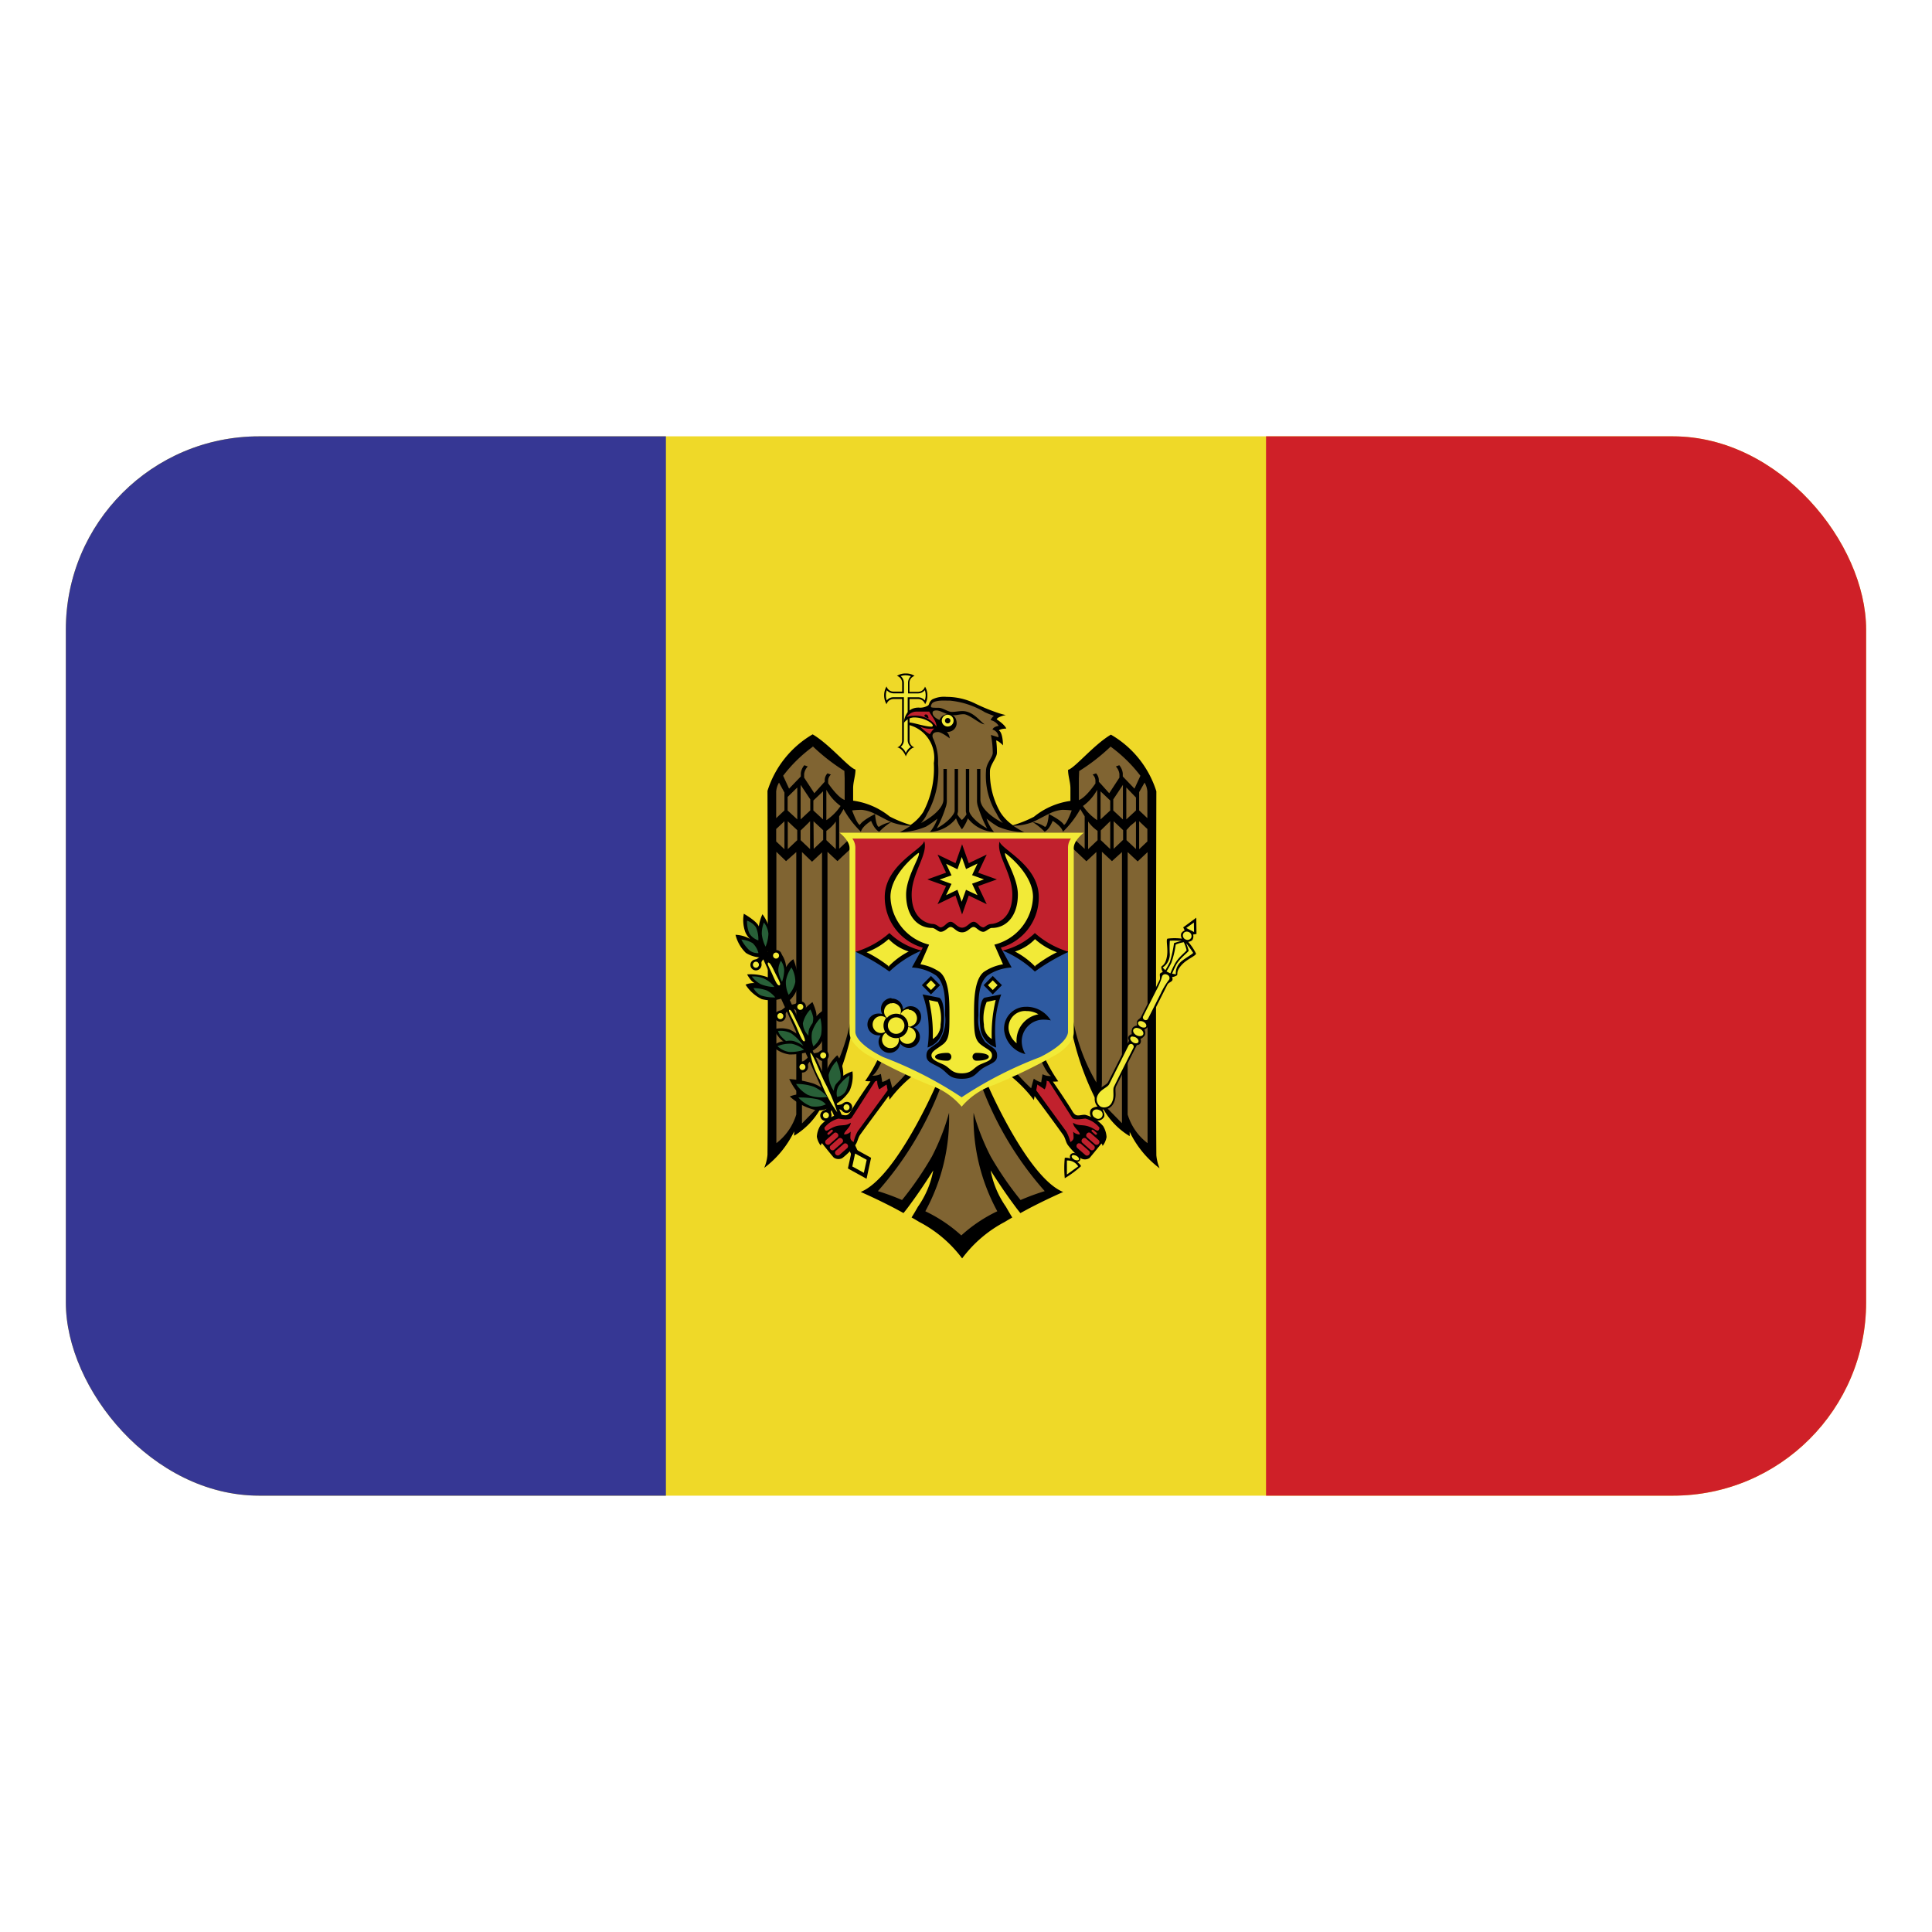 <svg id="Layer_1" data-name="Layer 1" xmlns="http://www.w3.org/2000/svg" xmlns:xlink="http://www.w3.org/1999/xlink" viewBox="0 0 40 40"><defs><style>.cls-1{fill:none;}.cls-2{clip-path:url(#clip-path);}.cls-3{fill:#efd928;}.cls-4{fill:#363794;}.cls-5{fill:#cf2028;}.cls-6{clip-path:url(#clip-path-2);}.cls-7{fill:#f2ea37;}.cls-8{fill:#806432;}.cls-9{fill:#c1212d;}.cls-10{fill:#286038;}.cls-11{fill:#2e5aa1;}</style><clipPath id="clip-path"><rect id="SVGID" class="cls-1" x="1.363" y="9.034" width="37.273" height="21.932" rx="4"/></clipPath><clipPath id="clip-path-2"><rect id="SVGID-2" data-name="SVGID" class="cls-1" x="1.363" y="9.034" width="37.273" height="21.932"/></clipPath></defs><g class="cls-2"><rect class="cls-3" x="1.363" y="9.034" width="37.273" height="21.932"/><rect class="cls-4" x="1.363" y="9.034" width="12.424" height="21.932"/><rect class="cls-5" x="26.212" y="9.034" width="12.424" height="21.932"/><g class="cls-6"><path d="M18.754,13.944a.3.3,0,0,0-.183.05.15.15,0,0,1,.107.146v.179H18.5a.151.151,0,0,1-.145-.107.365.365,0,0,0,0,.369.149.149,0,0,1,.145-.108h.177v.857a.151.151,0,0,1-.1.144c.085.012.157.126.177.188.02-.062.093-.176.177-.188a.15.15,0,0,1-.1-.144v-.857h.176a.151.151,0,0,1,.146.107A.319.319,0,0,0,19.2,14.4a.315.315,0,0,0-.049-.184.151.151,0,0,1-.146.108h-.176V14.14a.151.151,0,0,1,.106-.146.307.307,0,0,0-.183-.05"/><path class="cls-7" d="M18.754,13.981a.33.33,0,0,0-.105.017.191.191,0,0,1,.066.142v.179l0,.007v.029H18.5a.188.188,0,0,1-.14-.065.324.324,0,0,0-.018.105.332.332,0,0,0,.017.106.184.184,0,0,1,.141-.066h.214l0,.011v.018l0,.008v.857a.178.178,0,0,1-.066.134.3.3,0,0,1,.07.062.372.372,0,0,1,.036.064.321.321,0,0,1,.037-.064.26.26,0,0,1,.068-.06.184.184,0,0,1-.066-.136v-.893h.213a.188.188,0,0,1,.141.065.36.36,0,0,0,.018-.106.368.368,0,0,0-.017-.106.186.186,0,0,1-.142.067H18.8V14.14A.188.188,0,0,1,18.859,14a.329.329,0,0,0-.105-.018"/><polygon class="cls-8" points="18.888 17.097 18.595 17.03 17.981 16.703 17.593 16.682 17.566 15.924 16.823 15.321 16.065 16.146 15.956 16.389 15.991 23.9 16.482 23.301 16.585 23.327 17.092 22.774 17.522 21.678 17.65 21.224 18.23 21.916 18.01 22.324 18.21 22.31 18.227 22.481 18.41 22.403 18.46 22.639 18.864 22.226 19.425 22.505 18.36 24.421 17.98 24.704 18.664 24.963 19.367 24.138 19.265 24.68 19.056 25.206 19.911 25.702 20.839 25.149 20.383 24.184 20.531 24.115 21.133 24.994 21.789 24.666 20.937 23.661 20.376 22.453 20.967 22.256 21.37 22.646 21.43 22.392 21.643 22.496 21.616 22.284 21.83 22.331 21.569 21.914 22.231 21.355 22.65 22.674 23.266 23.385 23.397 23.369 23.845 23.927 23.841 16.188 23.013 15.31 22.21 15.971 22.243 16.683 21.882 16.697 21.344 16.975 21.043 17.074 20.902 17.103 20.717 16.9 20.47 16.401 20.454 15.909 20.606 15.588 20.578 15.284 20.715 15.287 20.628 15.082 20.748 15.033 20.567 14.873 20.63 14.799 19.949 14.503 19.428 14.468 19.288 14.53 19.22 14.658 19.357 15.051 19.21 15.199 19.356 15.486 19.361 16.117 19.245 16.648 19.011 17.05 18.888 17.097"/><polygon class="cls-9" points="18.099 22.337 17.585 23.131 17.335 23.123 17.078 23.245 16.995 23.528 17.032 23.657 17.313 23.963 17.54 23.833 17.721 23.634 17.767 23.459 18.417 22.604 18.387 22.391 18.243 22.482 18.19 22.307 18.099 22.337"/><polygon class="cls-9" points="21.39 22.574 22.079 23.513 22.147 23.695 22.449 23.97 22.54 23.947 22.873 23.558 22.797 23.291 22.487 23.1 22.253 23.123 21.731 22.337 21.64 22.299 21.602 22.452 21.451 22.406 21.39 22.574"/><path d="M19.588,14.427a.563.563,0,0,0-.284.052c-.067.045-.062.1-.085.124a.308.308,0,0,1-.2.047c-.3,0-.307.32-.307.32a.272.272,0,0,1,.21-.116c.222,0,.391.122.391.169,0,.018-.023.022-.023.022-.147,0-.367-.085-.483-.089V15l.005,0H18.81v.008a.7.7,0,0,1,.524.791,1.933,1.933,0,0,1-.22,1.014.948.948,0,0,1-.262.267,2.544,2.544,0,0,1-.432-.175,1.531,1.531,0,0,0-.757-.328v-.255c0-.136.049-.259.049-.389-.14-.037-.528-.517-.887-.729a2.073,2.073,0,0,0-.935,1.17s.016,5.588,0,7.534a.89.89,0,0,1-.067.271,2.056,2.056,0,0,0,.619-.754v.089a1.53,1.53,0,0,0,.6-.667l.006.092a5.775,5.775,0,0,0,.591-1.587l-.017-.285a3.982,3.982,0,0,1-.49,1.336V17.636l.206.193.313-.294v-.224l-.277.261V16.9c.042-.064.07-.112.09-.149a2.036,2.036,0,0,0,.36.469c.028-.115.212-.225.212-.225s.067.181.168.225a1.287,1.287,0,0,1,.247-.2.615.615,0,0,0-.255.1c-.063-.015-.079-.266-.079-.266s-.267.131-.314.225c-.051-.013-.13-.216-.161-.3a1.557,1.557,0,0,1,.2-.012.727.727,0,0,1,.276.085c.112.054.229.121.334.169a1.215,1.215,0,0,0,.4.076,1.775,1.775,0,0,1-.223.133,1.458,1.458,0,0,0,.544-.116,1.975,1.975,0,0,0,.235-.165.872.872,0,0,1-.154.276.732.732,0,0,0,.54-.282.922.922,0,0,0,.122.228.9.9,0,0,0,.123-.228.734.734,0,0,0,.54.282.888.888,0,0,1-.153-.276,2.048,2.048,0,0,0,.234.165,1.458,1.458,0,0,0,.544.116,1.878,1.878,0,0,1-.225-.133,1.207,1.207,0,0,0,.4-.076c.105-.048.222-.115.334-.169a.727.727,0,0,1,.276-.085,1.557,1.557,0,0,1,.2.012c-.031.082-.11.285-.161.3-.047-.094-.314-.225-.314-.225s-.016.251-.079.266a.61.61,0,0,0-.255-.1,1.318,1.318,0,0,1,.248.2c.1-.044.166-.225.166-.225s.185.11.213.225a2.036,2.036,0,0,0,.36-.469c.022.039.051.088.09.149v.675l-.276-.261v.224l.312.294.206-.193v4.773a3.976,3.976,0,0,1-.489-1.336l-.017.285a5.8,5.8,0,0,0,.59,1.587l.006-.092a1.536,1.536,0,0,0,.6.667v-.089a2.056,2.056,0,0,0,.619.754.89.89,0,0,1-.067-.271c-.015-1.946,0-7.534,0-7.534A2.073,2.073,0,0,0,23,15.21c-.358.212-.747.692-.887.729,0,.13.049.253.049.389v.254a1.529,1.529,0,0,0-.756.329,2.505,2.505,0,0,1-.434.175.941.941,0,0,1-.26-.267,1.623,1.623,0,0,1-.216-.854c0-.129.144-.275.144-.38a1.819,1.819,0,0,0-.015-.254c.051.007.141.1.141.1s0-.263-.086-.309c0,0,.034-.035.154-.038-.034-.087-.2-.192-.2-.192a.1.1,0,0,1,.043-.039.517.517,0,0,1,.147-.048,1.521,1.521,0,0,1-.165-.046,3.93,3.93,0,0,1-.456-.187,1.342,1.342,0,0,0-.61-.144m.006.078h.071a1.721,1.721,0,0,1,.723.241c.068.03.13.055.185.074a.239.239,0,0,0-.069.088.262.262,0,0,1,.168.12s-.11.012-.128.077a.165.165,0,0,1,.124.159l-.157-.049a1.989,1.989,0,0,1,.038.369c0,.1-.14.214-.14.38a1.485,1.485,0,0,0,.223.885.68.68,0,0,0,.127.19c-.267-.143-.466-.322-.466-.489V15.92h-.07v.631a.406.406,0,0,0,.03.177,2.411,2.411,0,0,0,.179.423c-.246-.134-.371-.3-.371-.364V15.92h-.069V16.8l.013.061a.5.5,0,0,1-.095.116.5.5,0,0,1-.094-.116l.014-.061V15.92h-.07v.867c0,.062-.125.23-.371.364a2.335,2.335,0,0,0,.18-.423.418.418,0,0,0,.029-.177V15.92h-.07v.631c0,.166-.2.346-.464.489a.694.694,0,0,0,.125-.19,1.784,1.784,0,0,0,.227-1.04,1.1,1.1,0,0,0-.1-.517c-.019-.037-.044-.137.1-.137.073,0,.242.131.242.131a.231.231,0,0,0-.092-.164.1.1,0,0,1-.038-.071.149.149,0,0,1,.066-.088c.019-.009-.291-.064-.291-.206,0-.029.019-.049.083-.049.085,0,.222.1.344.1.09,0,.126-.022.219-.022.113,0,.348.216.429.208-.09-.057-.236-.273-.456-.273-.077,0-.146.017-.218.017-.091,0-.181-.085-.28-.085-.066,0-.14,0-.151-.014s0-.047.016-.072c.033-.047.128-.061.22-.064h.082m-2.769.947v0a4.049,4.049,0,0,0,.655.51l.006.153v.448c-.119-.041-.269-.239-.342-.344V16.16a.167.167,0,0,1,.058-.123l-.072-.026a.212.212,0,0,0-.057.139v.035l-.023.025-.012.013-.18.2-.211-.323v-.078a.277.277,0,0,1,.075-.153l-.071-.026a.306.306,0,0,0-.073.169v.064l-.243.252-.123-.267a2.98,2.98,0,0,1,.613-.6m6.171,0a3,3,0,0,1,.613.6l-.123.267-.242-.252v-.064a.313.313,0,0,0-.073-.169l-.071.026a.275.275,0,0,1,.074.153V16.1l-.211.323-.179-.2-.013-.013-.023-.025V16.15a.212.212,0,0,0-.057-.139l-.072.026a.168.168,0,0,1,.059.123v.061c-.073.105-.223.3-.343.344v-.448l.006-.153a4.049,4.049,0,0,0,.655-.51Zm-6.869.742.112.206v.37l-.171.16v-.55a.422.422,0,0,1,.059-.186m7.568,0a.419.419,0,0,1,.058.186v.55l-.17-.16V16.4Zm-7.121.047.2.3v.229l-.2.186Zm6.673,0v.716l-.2-.186v-.229Zm-6.742.054v.661l-.2-.185V16.5Zm6.812,0,.2.208v.268l-.2.185Zm-6.21.048a1.022,1.022,0,0,0,.294.335,1.068,1.068,0,0,1-.294.294Zm5.607,0v.629a1.068,1.068,0,0,1-.294-.294,1.01,1.01,0,0,0,.294-.335m-5.676.032v.581l-.2-.185v-.206Zm5.746,0,.2.19v.206l-.2.185Zm-6.545.619v.579l-.171-.161v-.257Zm7.344,0,.17.161v.257l-.17.161Zm-7.275,0,.112.106.084.078v.208l-.084.079-.112.106Zm.462,0v.577l-.112-.106-.084-.08v-.2l.084-.08Zm.071,0,.2.186v.2l-.085.081-.111.105Zm.462,0v.578l-.112-.106-.084-.08v-.193a.774.774,0,0,0,.2-.2m5.215,0a.79.79,0,0,0,.2.2v.193l-.084.08-.112.106V17Zm.462,0v.577l-.111-.105-.085-.081v-.2Zm.071,0,.112.106.084.08v.2l-.084.08-.112.106Zm.462,0v.577l-.112-.106-.084-.079v-.208L23.4,17.1Zm-6.915.639.208.2.207-.194v4.774s.015.236.025.391l-.44.448Zm6.625,0v5.614l-.439-.448c.01-.155.024-.391.024-.391V17.635l.208.194Zm-6.743,0v5.434a1.174,1.174,0,0,1-.412.593V17.636l.2.193Zm6.861,0,.207.194.205-.193v6.026a1.174,1.174,0,0,1-.412-.593ZM18.189,21.9a3.239,3.239,0,0,1-.277.481.83.83,0,0,0,.111.006c-.036.053-.313.455-.4.607s-.138.079-.264.079a.727.727,0,0,0-.376.234.485.485,0,0,0-.071.227.408.408,0,0,0,.082.185.091.091,0,0,1,.024-.051s.215.27.246.3a.171.171,0,0,0,.174.01,1.491,1.491,0,0,0,.276-.279c.045-.066.048-.142.1-.213.171-.237.51-.692.588-.8.006.029.01.053.015.082a2.745,2.745,0,0,1,.511-.521l-.117-.078a3.761,3.761,0,0,1-.338.356s-.036-.149-.056-.2a.417.417,0,0,1-.151.076s-.016-.1-.029-.167a.333.333,0,0,1-.179.036c.1-.048.215-.335.215-.335l-.083-.042Zm3.443,0-.083.042s.117.287.215.335a.333.333,0,0,1-.179-.036c-.013.066-.028.167-.028.167a.415.415,0,0,1-.152-.076c-.02.053-.056.2-.056.2a3.761,3.761,0,0,1-.338-.356l-.117.078a2.745,2.745,0,0,1,.511.521l.015-.082c.078.1.417.559.588.8.051.071.054.147.1.213a1.465,1.465,0,0,0,.277.279.169.169,0,0,0,.173-.01c.032-.035.246-.3.246-.3a.091.091,0,0,1,.024.051.408.408,0,0,0,.082-.185.485.485,0,0,0-.071-.227.727.727,0,0,0-.376-.234c-.125,0-.182.063-.264-.079s-.363-.554-.4-.607a.83.83,0,0,0,.111-.006,3.332,3.332,0,0,1-.277-.481m-3.471.46a.366.366,0,0,0,.042.187l.151-.1s.01.05.023.119c-.065.089-.437.6-.621.851a.857.857,0,0,0-.084.221s-.067-.032-.067-.09.007-.125.007-.125a.191.191,0,0,1-.137.058c0-.069.134-.145.139-.245-.1.077-.19.038-.308.075s-.165.094-.2.092c-.023,0-.044-.042-.035-.067a.551.551,0,0,1,.285-.183c.027,0,.236.046.278-.02l.483-.752a.136.136,0,0,0,.048-.017m3.5,0a.144.144,0,0,0,.048.017l.483.752c.042.066.251.015.278.02a.551.551,0,0,1,.285.183c.009.025-.012.065-.035.067-.039,0-.075-.053-.2-.092s-.206,0-.308-.075c0,.1.139.176.139.245a.191.191,0,0,1-.137-.058s.008.068.008.125-.067.09-.067.09a.872.872,0,0,0-.085-.221c-.184-.25-.556-.762-.621-.851.013-.069.023-.119.023-.119l.152.1a.373.373,0,0,0,.041-.187m-2.29.1s-.827,1.916-1.56,2.211c0,0,.319.137.711.342l.175.095c.05-.06.1-.126.153-.2.234-.316.463-.683.463-.683a1.924,1.924,0,0,1-.317.752c-.041.072-.084.146-.132.222.054.03.106.061.159.093a2.614,2.614,0,0,1,.888.755A2.614,2.614,0,0,1,20.8,25.3c.053-.032.105-.063.158-.093-.047-.076-.09-.15-.131-.222a1.941,1.941,0,0,1-.317-.752s.229.367.463.683c.051.07.1.136.153.2l.175-.095c.392-.205.711-.342.711-.342-.733-.295-1.56-2.211-1.56-2.211l-.122.036a6.922,6.922,0,0,0,1.3,2.157,4.831,4.831,0,0,0-.5.184,6.916,6.916,0,0,1-.618-.9,4.709,4.709,0,0,1-.355-.906,4.039,4.039,0,0,0,.491,2.039,3.056,3.056,0,0,0-.745.5,3.077,3.077,0,0,0-.745-.5,4.039,4.039,0,0,0,.491-2.039,4.638,4.638,0,0,1-.355.906,6.916,6.916,0,0,1-.618.9,4.831,4.831,0,0,0-.5-.184,6.942,6.942,0,0,0,1.3-2.157Zm-2.159.921a.024.024,0,0,1,.016.008.023.023,0,0,1,0,.032l-.068.06a.023.023,0,0,1-.032,0,.023.023,0,0,1,0-.032l.068-.061a.018.018,0,0,1,.016,0m5.4,0a.021.021,0,0,1,.017,0l.068.061a.023.023,0,0,1,0,.032.023.023,0,0,1-.032,0l-.068-.06a.022.022,0,0,1,0-.032.021.021,0,0,1,.015-.008m-5.327.06a.056.056,0,0,1,.047.021.054.054,0,0,1,0,.076l-.166.146a.057.057,0,0,1-.074-.086l.166-.145a.043.043,0,0,1,.029-.012m5.242,0a.065.065,0,0,1,.014,0,.047.047,0,0,1,.029.012l.166.145a.056.056,0,0,1,0,.078.055.055,0,0,1-.077.008l-.166-.146a.054.054,0,0,1,0-.076.055.055,0,0,1,.034-.021m-5.149.113a.059.059,0,0,1,.049.021.053.053,0,0,1,0,.076l-.167.147a.054.054,0,0,1-.076-.009.055.055,0,0,1,0-.077l.165-.146a.053.053,0,0,1,.028-.012m5.055,0a.066.066,0,0,1,.014,0,.05.05,0,0,1,.028.012l.166.146a.055.055,0,0,1,0,.077.054.054,0,0,1-.076.009l-.167-.147a.054.054,0,0,1,0-.076.059.059,0,0,1,.035-.021m-4.948.111a.055.055,0,0,1,.047.019.056.056,0,0,1,0,.078l-.166.145a.057.057,0,0,1-.074-.085l.167-.146a.049.049,0,0,1,.028-.011m4.842,0a.033.033,0,0,1,.014,0,.052.052,0,0,1,.028.011l.167.146a.055.055,0,0,1,0,.076.053.053,0,0,1-.076.009l-.166-.145a.058.058,0,0,1,.032-.1"/><polygon points="17.649 23.759 18.035 23.971 17.941 24.405 17.555 24.192 17.649 23.759"/><path d="M15.852,19.6l-.139.063,1.571,3.471h.167ZM17.7,23.7l-.114.118.071.158.138-.065Z"/><polygon class="cls-7" points="17.704 23.882 17.944 24.013 17.885 24.282 17.646 24.15 17.704 23.882"/><path d="M16.34,22.34s.132.276.233.314a.656.656,0,0,0-.221.047,1.189,1.189,0,0,0,.551.286.412.412,0,0,0,.318-.092l-.043-.229a.851.851,0,0,0-.341-.234,2.229,2.229,0,0,0-.5-.092"/><path d="M17.337,21.846a.837.837,0,0,0-.232.341.709.709,0,0,0,.033.39l.153.289a.832.832,0,0,0,.3-.285.755.755,0,0,0,.058-.4.906.906,0,0,0-.19.091.709.709,0,0,0-.125-.425"/><path d="M16.751,21.772a1.236,1.236,0,0,1-.41.059.628.628,0,0,1-.352-.175s.159-.108.238-.094c-.087-.032-.212-.251-.212-.251a.589.589,0,0,1,.336.006.846.846,0,0,1,.3.235Z"/><path d="M16.822,20.749s.1.216.079.292a.718.718,0,0,1,.155-.129,1.409,1.409,0,0,1,0,.569.525.525,0,0,1-.286.3l-.237-.465a.518.518,0,0,1,.039-.309.954.954,0,0,1,.247-.258Z"/><path d="M15.469,20.174a.99.99,0,0,1,.431.062.414.414,0,0,1,.224.2l.085.228a.731.731,0,0,1-.438.022.813.813,0,0,1-.335-.3.426.426,0,0,1,.187-.032c-.076-.033-.154-.178-.154-.178"/><path d="M16.176,19.749a.53.53,0,0,1,.1.275.465.465,0,0,1,.149-.165,1.331,1.331,0,0,1,.1.529.558.558,0,0,1-.21.349l-.227-.435a.712.712,0,0,1-.052-.317.433.433,0,0,1,.139-.236"/><path d="M15.4,18.918a.733.733,0,0,0,.028.373.419.419,0,0,0,.1.148.66.66,0,0,0-.3-.085.782.782,0,0,0,.215.375.606.606,0,0,0,.386.09.765.765,0,0,0,.143-.429,1.034,1.034,0,0,0-.186-.462.853.853,0,0,0-.075.253C15.67,19.07,15.4,18.918,15.4,18.918Z"/><path class="cls-10" d="M15.467,19.062a.621.621,0,0,0,.051.271.358.358,0,0,0,.183.137.614.614,0,0,0-.05-.271.358.358,0,0,0-.184-.137"/><path class="cls-10" d="M15.349,19.453a.511.511,0,0,1,.235.075.422.422,0,0,1,.119.205.278.278,0,0,1-.185-.056.844.844,0,0,1-.169-.224"/><path class="cls-10" d="M15.816,19.1a.618.618,0,0,0-.044.238.764.764,0,0,0,.078.262.747.747,0,0,0,.059-.271.44.44,0,0,0-.093-.229"/><path class="cls-10" d="M15.565,20.218a.576.576,0,0,0,.186.159.778.778,0,0,0,.281.058.524.524,0,0,0-.467-.217"/><path class="cls-10" d="M15.6,20.457a.362.362,0,0,0,.152.152.9.9,0,0,0,.3.042.576.576,0,0,0-.176-.145.9.9,0,0,0-.276-.049"/><path class="cls-10" d="M16.168,19.891a.418.418,0,0,0-.054.208.6.6,0,0,0,.077.229.771.771,0,0,0,.045-.247.379.379,0,0,0-.068-.19"/><path class="cls-10" d="M16.387,20.03a.679.679,0,0,0-.116.28.6.6,0,0,0,.057.287.529.529,0,0,0,.138-.266.584.584,0,0,0-.079-.3"/><path class="cls-10" d="M16.107,21.338a.3.3,0,0,0,.054.105.89.89,0,0,0,.115.112.332.332,0,0,1,.158,0,.764.764,0,0,1,.2.1.965.965,0,0,0-.254-.261.469.469,0,0,0-.276-.049"/><path class="cls-10" d="M16.093,21.661a.675.675,0,0,1,.3-.051.563.563,0,0,1,.253.124.83.83,0,0,1-.313.045.47.47,0,0,1-.236-.118"/><path class="cls-10" d="M16.778,20.9a.62.62,0,0,0-.155.285.38.38,0,0,0,.116.257.376.376,0,0,1,.016-.142.576.576,0,0,1,.068-.116.357.357,0,0,0,.013-.122.567.567,0,0,0-.058-.162"/><path class="cls-10" d="M16.983,21.08a.727.727,0,0,0-.17.285.568.568,0,0,0,.027.3A.5.5,0,0,0,17,21.424a.841.841,0,0,0-.016-.344"/><path class="cls-10" d="M17.321,21.969a.978.978,0,0,1,.076.236.339.339,0,0,1,0,.145,1.217,1.217,0,0,0-.092.1.3.3,0,0,0-.042.134.618.618,0,0,1-.107-.329.645.645,0,0,1,.163-.285"/><path class="cls-10" d="M17.588,22.266a.858.858,0,0,0-.226.22.305.305,0,0,0-.031.224.25.25,0,0,0,.18-.121.937.937,0,0,0,.077-.323"/><path class="cls-10" d="M16.521,22.723a1.786,1.786,0,0,1,.377.03.333.333,0,0,1,.2.112.528.528,0,0,1-.3.041.638.638,0,0,1-.268-.183"/><path class="cls-10" d="M16.482,22.443a.673.673,0,0,0,.242.225.786.786,0,0,0,.406.043.8.8,0,0,0-.281-.211,1.044,1.044,0,0,0-.367-.057"/><path d="M17.233,22.885l.006.085c.14,0,.161-.013.2.032a.118.118,0,0,0,.138.029.116.116,0,0,0,.056-.154.109.109,0,0,0-.13-.06c-.031.007-.052.032-.079.046a.575.575,0,0,1-.188.022"/><path class="cls-7" d="M17.583,22.9h0a.062.062,0,1,1-.113.052h0a.063.063,0,0,1,.031-.083.061.061,0,0,1,.082.031Z"/><path d="M17.221,22.82l.068.05c-.073.121-.1.131-.078.185a.12.12,0,0,1-.048.134A.115.115,0,0,1,17,23.156a.111.111,0,0,1,.019-.143c.022-.024.054-.028.08-.043a.585.585,0,0,0,.118-.15"/><path class="cls-7" d="M17.048,23.127h0a.062.062,0,0,0,.086.017.065.065,0,0,0,.018-.087h0a.062.062,0,0,0-.086-.018.064.064,0,0,0-.017.087Z"/><path d="M16.747,21.811l.006.084c.14,0,.16-.012.2.032a.118.118,0,0,0,.139.029.116.116,0,0,0,.056-.153.108.108,0,0,0-.13-.06c-.032.006-.052.031-.079.046a.577.577,0,0,1-.188.022"/><path class="cls-7" d="M17.1,21.825h0a.063.063,0,0,1-.031.083.061.061,0,0,1-.082-.031h0a.062.062,0,1,1,.113-.052Z"/><path d="M16.775,21.841l.06.06c-.091.107-.115.114-.105.171a.122.122,0,0,1-.069.124.116.116,0,0,1-.152-.057.111.111,0,0,1,.04-.139.3.3,0,0,1,.086-.03.589.589,0,0,0,.14-.129"/><path class="cls-7" d="M16.557,22.117h0a.061.061,0,0,0,.082.031.063.063,0,0,0,.031-.083h0a.062.062,0,0,0-.082-.031.064.064,0,0,0-.031.083Z"/><path d="M16.276,20.805l.006.085c.14,0,.161-.013.2.032a.118.118,0,0,0,.137.029.116.116,0,0,0,.057-.153.109.109,0,0,0-.131-.061.321.321,0,0,0-.078.046.55.55,0,0,1-.188.022"/><path class="cls-7" d="M16.626,20.82h0a.064.064,0,0,1-.031.083.062.062,0,0,1-.082-.031h0a.062.062,0,1,1,.113-.052Z"/><path d="M16.314,20.787l.059.06c-.09.108-.114.114-.105.171a.117.117,0,0,1-.068.124.114.114,0,0,1-.152-.057.112.112,0,0,1,.041-.139.287.287,0,0,1,.085-.03.568.568,0,0,0,.14-.129"/><path class="cls-7" d="M16.1,21.064h0a.062.062,0,0,0,.082.031.064.064,0,0,0,.031-.083h0a.062.062,0,0,0-.082-.032.063.063,0,0,0-.031.083Z"/><path d="M15.773,19.743l.007.085c.14,0,.16-.013.2.032a.12.12,0,0,0,.138.029.117.117,0,0,0,.057-.153.107.107,0,0,0-.13-.06c-.032.006-.053.031-.079.045a.555.555,0,0,1-.189.022"/><path class="cls-7" d="M16.124,19.758h0a.063.063,0,0,1-.031.083.062.062,0,0,1-.082-.031h0a.062.062,0,1,1,.113-.052Z"/><path d="M15.812,19.725l.06.06c-.091.108-.115.115-.105.171a.121.121,0,0,1-.069.124.114.114,0,0,1-.152-.057.112.112,0,0,1,.041-.139c.025-.019.058-.018.085-.03a.568.568,0,0,0,.14-.129"/><path class="cls-7" d="M15.594,20h0a.062.062,0,1,0,.113-.052h0a.061.061,0,0,0-.083-.031.063.063,0,0,0-.03.083h0"/><path class="cls-7" d="M16.657,21.559c-.049.021-.124-.2-.178-.32s-.171-.315-.138-.33.082.084.139.21.225.42.177.44"/><path class="cls-7" d="M16.142,20.4c-.05.021-.105-.123-.159-.244s-.111-.211-.079-.226.088.092.134.193.151.257.1.277"/><path class="cls-7" d="M17.335,23.029a2.72,2.72,0,0,1-.351-.659,1.741,1.741,0,0,1-.21-.57c.036-.017.148.273.287.58a3.778,3.778,0,0,1,.274.649"/><polygon class="cls-11" points="17.638 19.552 17.646 21.421 17.782 21.643 18.644 22.124 19.749 22.635 19.893 22.787 20.846 22.261 21.965 21.727 22.177 21.398 22.177 19.559 17.638 19.552"/><path class="cls-9" d="M17.585,17.3l.057.169-.013,2.147.08.089.655.078.708-.1.7.108.009.043.135-.021.134.021.009-.043.7-.108.709.1.655-.078.079-.089-.013-2.147.057-.169-.784.006-1.541.016-1.541-.016-.785-.006Z"/><polygon class="cls-7" points="17.812 19.694 18.165 19.554 18.412 19.36 18.583 19.543 18.925 19.683 18.647 19.845 18.401 20.061 18.187 19.899 17.812 19.694"/><polygon class="cls-7" points="21.407 19.37 21.247 19.543 20.904 19.683 21.225 19.888 21.429 20.072 21.653 19.888 22.017 19.705 21.643 19.554 21.407 19.37"/><polygon class="cls-7" points="19.91 17.601 19.802 17.924 19.492 17.773 19.631 18.086 19.332 18.205 19.631 18.313 19.503 18.625 19.792 18.475 19.91 18.798 20.027 18.475 20.316 18.604 20.187 18.313 20.487 18.205 20.198 18.076 20.327 17.762 20.027 17.913 19.91 17.601"/><polygon class="cls-7" points="20.733 17.546 20.829 17.892 20.98 18.334 21.001 18.755 20.829 19.057 20.519 19.187 20.348 19.241 20.145 19.133 19.92 19.273 19.674 19.122 19.471 19.262 19.343 19.176 19.118 19.144 18.861 18.874 18.807 18.388 19.118 17.525 18.733 17.838 18.401 18.291 18.401 18.885 18.636 19.284 19.064 19.565 19.182 19.597 18.978 19.974 19.332 20.083 19.514 20.266 19.61 20.633 19.589 21.421 19.482 21.604 19.246 21.766 19.235 21.917 19.492 22.079 19.717 22.263 20.048 22.273 20.338 22.068 20.584 21.928 20.519 21.712 20.263 21.507 20.209 20.881 20.284 20.255 20.658 20.018 20.851 19.953 20.648 19.565 20.958 19.457 21.3 19.154 21.461 18.55 21.365 18.183 21.129 17.881 20.733 17.546"/><polygon class="cls-7" points="19.268 20.25 19.417 20.401 19.278 20.541 19.134 20.395 19.268 20.25"/><polygon class="cls-7" points="20.557 20.233 20.407 20.39 20.541 20.536 20.701 20.395 20.557 20.233"/><polygon class="cls-7" points="20.664 20.633 20.396 20.697 20.327 20.854 20.321 21.286 20.434 21.529 20.584 21.593 20.562 21.027 20.664 20.633"/><polygon class="cls-7" points="19.16 20.638 19.257 21.119 19.257 21.583 19.391 21.485 19.482 21.275 19.498 20.908 19.428 20.687 19.16 20.638"/><polygon class="cls-7" points="21.616 21.021 21.306 20.87 21.006 20.935 20.851 21.119 20.835 21.415 21.054 21.675 21.108 21.691 21.102 21.41 21.338 21.086 21.616 21.021"/><polygon class="cls-7" points="18.663 20.919 18.631 20.789 18.465 20.692 18.326 20.746 18.256 20.892 18.294 21.021 18.15 21.005 18.032 21.119 18.016 21.269 18.096 21.367 18.208 21.405 18.273 21.399 18.219 21.534 18.262 21.669 18.396 21.744 18.545 21.707 18.626 21.555 18.754 21.642 18.909 21.609 19.011 21.453 18.941 21.307 18.866 21.248 18.973 21.189 19.016 21.011 18.872 20.844 18.733 20.865 18.663 20.919"/><path d="M19.129,17.422c-.022.158-.811.487-.811,1.149a1.083,1.083,0,0,0,.787,1.049l-.033.06-.192.351a.986.986,0,0,1,.5.165c.208.179.188.559.188.834a.771.771,0,0,1-.138.542c-.148.127-.249.136-.249.285,0,.125.1.15.249.232.2.105.188.246.482.246s.285-.141.483-.246c.154-.082.249-.107.249-.232,0-.149-.1-.158-.249-.285a.771.771,0,0,1-.138-.542c0-.275-.02-.655.188-.834a.988.988,0,0,1,.5-.165l-.192-.351-.032-.06a1.082,1.082,0,0,0,.786-1.049c0-.662-.789-.991-.811-1.149-.077.273.263.651.263,1.1,0,.58-.423.607-.423.607-.1,0-.139.071-.178.071-.083-.008-.122-.115-.2-.115s-.137.121-.239.121-.161-.121-.238-.121-.121.107-.205.115c-.039,0-.079-.071-.178-.071,0,0-.423-.027-.423-.607,0-.447.34-.825.263-1.1m1.62,2.258a2.224,2.224,0,0,1,.668.435,4.212,4.212,0,0,1,.7-.409,1.859,1.859,0,0,1-.7-.388,1.441,1.441,0,0,1-.668.362m-1.677,0a1.435,1.435,0,0,1-.667-.362,1.867,1.867,0,0,1-.7.388,4.257,4.257,0,0,1,.7.409,2.21,2.21,0,0,1,.667-.435m.838-2.2-.136.391-.372-.178.176.375-.387.139.387.139-.176.374.372-.179.136.392.138-.392.372.179-.177-.374.388-.139-.388-.139.177-.375-.372.178Zm-.895.181c.032.07-.264.5-.264.858,0,.437.23.693.538.693.059,0,.123.08.178.08.09,0,.15-.1.205-.1.07,0,.117.111.238.111s.169-.111.239-.111c.055,0,.115.1.2.1.055,0,.12-.08.178-.08.307,0,.538-.256.538-.693,0-.354-.3-.788-.263-.858,0,0,.576.417.576.909a1.054,1.054,0,0,1-.8.988l.179.407a.976.976,0,0,0-.4.16c-.2.164-.2.606-.2.9,0,.352.013.5.139.6s.233.123.233.226-.1.125-.238.185c-.153.068-.168.186-.389.186s-.235-.118-.388-.186c-.134-.06-.238-.1-.238-.185s.1-.125.234-.226.138-.245.138-.6c0-.3,0-.74-.2-.9a.978.978,0,0,0-.4-.16l.179-.407a1.054,1.054,0,0,1-.8-.988c0-.492.577-.909.577-.909m.9.082.088.25.237-.114-.112.24.246.088-.246.089.112.238L20,18.422l-.089.248-.088-.248-.236.113L19.7,18.3l-.247-.089.247-.088-.112-.24.236.114Zm-1.513,1.7a.969.969,0,0,0,.414.256,1.64,1.64,0,0,0-.407.3v.009l-.005,0-.008.009V20a2.681,2.681,0,0,0-.452-.285,1.4,1.4,0,0,0,.458-.274m3.026,0a1.387,1.387,0,0,0,.457.274A2.688,2.688,0,0,0,21.43,20v.017l-.009-.009,0,0V20a1.657,1.657,0,0,0-.408-.3.969.969,0,0,0,.415-.256m-2.153.762-.189.191.189.191.189-.191Zm1.279,0-.189.191.189.191.19-.191Zm-1.279.091.1.1-.1.1-.1-.1Zm1.279,0,.1.1-.1.1-.1-.1Zm-1.453.291a2.175,2.175,0,0,1,.127.732,2.219,2.219,0,0,1-.024.368.484.484,0,0,0,.32-.352c.025-.128.052-.6-.076-.679Zm1.628,0-.348.069c-.128.08-.1.551-.075.679a.484.484,0,0,0,.319.352,2.313,2.313,0,0,1-.023-.368,2.149,2.149,0,0,1,.127-.732m-2.276.076a.174.174,0,0,0-.045.006.225.225,0,0,0-.162.274.181.181,0,0,0,.02.052.233.233,0,0,0-.055-.011.176.176,0,0,0-.023,0,.225.225,0,0,0-.007.45.2.2,0,0,0,.054,0,.208.208,0,0,0-.028.048.23.23,0,0,0,.125.3.224.224,0,0,0,.292-.126.216.216,0,0,0,.013-.053.238.238,0,0,0,.038.04.224.224,0,0,0,.316-.028.221.221,0,0,0-.075-.347.25.25,0,0,0,.05-.023.229.229,0,0,0,.071-.313.219.219,0,0,0-.2-.1.21.21,0,0,0-.1.034.185.185,0,0,0-.043.034.257.257,0,0,0-.006-.055.226.226,0,0,0-.227-.171m.77.03.186.039a.877.877,0,0,1,.057.467.34.34,0,0,1-.162.3,3.05,3.05,0,0,0-.081-.808m1.384,0a3.03,3.03,0,0,0-.082.808.34.34,0,0,1-.162-.3.877.877,0,0,1,.057-.467Zm-2.141.065a.174.174,0,0,1,.176.132.168.168,0,0,1,0,.059.165.165,0,0,1-.01.044.253.253,0,0,0-.087-.015.25.25,0,0,0-.189.086.189.189,0,0,1-.032-.037.181.181,0,0,1-.023-.051.176.176,0,0,1,.127-.213.141.141,0,0,1,.035,0m2.788.072a.45.45,0,0,0-.468.5.573.573,0,0,0,.439.479.52.52,0,0,1-.073-.213.449.449,0,0,1,.467-.5.581.581,0,0,1,.132.016.59.59,0,0,0-.5-.283m-2.439.063a.173.173,0,0,1,.142.083.177.177,0,0,1-.056.242.175.175,0,0,1-.053.022.237.237,0,0,1-.046,0v-.008A.256.256,0,0,0,18.646,21a.156.156,0,0,1,.025-.043.162.162,0,0,1,.041-.037.181.181,0,0,1,.1-.027m2.439.04A.473.473,0,0,1,21.5,21a.552.552,0,0,0-.451.6.446.446,0,0,1-.166-.286.343.343,0,0,1,.368-.382m-3,.105a.172.172,0,0,1,.056.015.158.158,0,0,1,.039.024.254.254,0,0,0-.054.158.26.26,0,0,0,.034.128.154.154,0,0,1-.047.021.184.184,0,0,1-.053.005.176.176,0,0,1,.025-.351m.3.026a.171.171,0,1,1-.168.171.17.17,0,0,1,.168-.171m.252.2a.207.207,0,0,1,.049.012.19.19,0,0,1,.048.027.177.177,0,0,1,.021.247.173.173,0,0,1-.246.022.143.143,0,0,1-.036-.045.154.154,0,0,1-.017-.042.255.255,0,0,0,.181-.221m-.463.118a.254.254,0,0,0,.211.113.248.248,0,0,0,.054-.006.263.263,0,0,1,.005.049.208.208,0,0,1-.011.054.175.175,0,0,1-.325-.131.166.166,0,0,1,.029-.048.136.136,0,0,1,.037-.031m1.276.418c-.157,0-.256.034-.256.081s.1.081.256.081a.081.081,0,1,0,0-.162m.6,0a.081.081,0,1,0,0,.162c.157,0,.257-.033.257-.081s-.1-.081-.257-.081"/><path class="cls-7" d="M17.382,17.241s.207.157.207.316v3.8a.347.347,0,0,0,.079.229,1.09,1.09,0,0,0,.26.234,11.714,11.714,0,0,0,1.307.639,1.494,1.494,0,0,1,.675.453,1.5,1.5,0,0,1,.676-.453,11.714,11.714,0,0,0,1.307-.639,1.052,1.052,0,0,0,.26-.234.346.346,0,0,0,.078-.229v-3.8c0-.159.207-.316.207-.316H17.382Zm.265.121h4.526a.322.322,0,0,0-.061.2v3.8c0,.083-.085.277-.577.524a8.127,8.127,0,0,0-1.625.832,8.127,8.127,0,0,0-1.625-.832c-.491-.247-.576-.441-.576-.524v-3.8a.319.319,0,0,0-.062-.2"/><path d="M19.8,14.921a.183.183,0,1,1-.176-.134.16.16,0,0,1,.176.134Z"/><path class="cls-9" d="M18.778,14.844a.232.232,0,0,1,.2-.111l.262,0c.026.07.149.188.149.31a.525.525,0,0,0-.47-.225.342.342,0,0,0-.145.03"/><path d="M19.224,14.874s-.085-.027-.085-.056.042-.037.066-.008a.13.13,0,0,1,.019.064"/><path class="cls-9" d="M19.341,15.082a.579.579,0,0,0-.09.12.882.882,0,0,1-.2-.16.489.489,0,0,0,.29.04"/><path d="M24.768,19l-.271.2.031.065a.138.138,0,0,0-.072.061.132.132,0,0,0,.015.108,1.15,1.15,0,0,0-.3,0c-.036.024.015.2-.009.356-.033.211-.116.194-.119.235a.242.242,0,0,0,.032.1s-.048.015-.059.036.012.093-.009.132c-.111.222-.277.549-.386.766-.015.03-.056.041-.077.082a.154.154,0,0,0,0,.093.126.126,0,0,0-.1.053.215.215,0,0,0-.011.125.1.1,0,0,0-.069.05c-.023.048.017.073.007.094-.147.291-.321.634-.426.843-.039.077-.175.092-.254.248a.232.232,0,0,0,.033.263s-.114.011-.144.071a.151.151,0,0,0,.076.2.148.148,0,0,0,.2-.053c.031-.059-.03-.158-.03-.158a.23.23,0,0,0,.23-.13c.079-.156.013-.275.052-.351.105-.21.278-.552.425-.843.011-.021.054,0,.079-.051a.1.1,0,0,0,0-.085.208.208,0,0,0,.093-.082.132.132,0,0,0-.013-.112.145.145,0,0,0,.072-.057c.021-.04,0-.08.021-.111l.386-.765c.02-.04.085-.053.1-.086s-.006-.068-.006-.068a.24.24,0,0,0,.1-.034c.03-.027-.032-.084.118-.236.108-.109.282-.173.279-.217A1.135,1.135,0,0,0,24.6,19.5s.072-.007.094-.051a.145.145,0,0,0,.008-.1l.07-.012Zm-2.545,4.873a.08.08,0,0,0-.064.038.089.089,0,0,0,0,.075s-.085-.027-.114-.012a2.1,2.1,0,0,0,0,.42,2.142,2.142,0,0,0,.335-.248c0-.032-.077-.087-.077-.087a.083.083,0,0,0,.06-.043c.011-.022.012-.086-.065-.126a.136.136,0,0,0-.075-.017"/><path class="cls-7" d="M24.718,19.1l-.158.113.08.042.081.041Zm-.153.188a.079.079,0,0,0-.067.043.089.089,0,0,0,.044.117.087.087,0,0,0,.12-.032.089.089,0,0,0-.045-.117.109.109,0,0,0-.052-.011m-.3.189a.182.182,0,0,0-.045,0,2.081,2.081,0,0,0,0,.282.326.326,0,0,1-.063.191.3.3,0,0,1-.086.081l.056.056s.037-.057.094-.17a2.414,2.414,0,0,0,.086-.391,1.543,1.543,0,0,1,.158-.046s-.13-.007-.2-.006m.246.033a.715.715,0,0,0-.169.049,1.9,1.9,0,0,1-.091.379,1.76,1.76,0,0,1-.1.177l.04.021.04.02a1.828,1.828,0,0,1,.085-.182c.078-.157.247-.27.251-.3a.761.761,0,0,0-.059-.166m.048.019a1.554,1.554,0,0,1,.055.158c0,.024-.195.165-.263.3-.057.114-.081.177-.081.177l.078.013a.305.305,0,0,1,.013-.119.341.341,0,0,1,.117-.162c.1-.077.228-.145.227-.165a1.984,1.984,0,0,0-.146-.2m-.442.645a.065.065,0,0,0-.052.038,1.486,1.486,0,0,1-.125.3l-.128.253-.139.275a.055.055,0,0,0,.025.078.053.053,0,0,0,.075-.027s.083-.162.139-.274.077-.153.128-.255a1.475,1.475,0,0,1,.169-.278.072.072,0,0,0-.04-.1.1.1,0,0,0-.052-.011m-.506.971a.051.051,0,0,0-.043.025c-.014.028.011.071.056.094s.1.02.11-.01-.011-.071-.057-.094a.12.12,0,0,0-.066-.015m-.068.141a.076.076,0,0,0-.074.034c-.019.037.011.091.066.119s.116.021.135-.016-.011-.091-.066-.119a.168.168,0,0,0-.061-.018m-.093.176a.051.051,0,0,0-.043.025c-.014.029.011.071.056.1s.1.019.11-.01-.01-.071-.056-.095a.132.132,0,0,0-.067-.015m-.04.152a.06.06,0,0,0-.043.033l-.4.8c-.034.066-.175.107-.23.216a.18.18,0,0,0,.057.25.176.176,0,0,0,.233-.1c.056-.11.006-.249.04-.315.1-.208.4-.8.4-.8a.056.056,0,0,0-.023-.079.05.05,0,0,0-.034-.006M22.7,22.97a.088.088,0,0,0-.077.044.1.1,0,0,0,.057.131.092.092,0,1,0,.081-.161.124.124,0,0,0-.061-.014m-.472.943a.041.041,0,0,0-.037.018c-.011.022.012.057.052.078s.083.019.095,0-.013-.058-.053-.079a.129.129,0,0,0-.057-.014m-.139.111v.29l.234-.169a.258.258,0,0,0-.234-.121"/><path class="cls-7" d="M19.743,14.921a.122.122,0,1,1-.122-.123.123.123,0,0,1,.122.123Z"/><path d="M19.677,14.921a.056.056,0,1,1-.112,0,.056.056,0,0,1,.112,0"/></g></g></svg>
